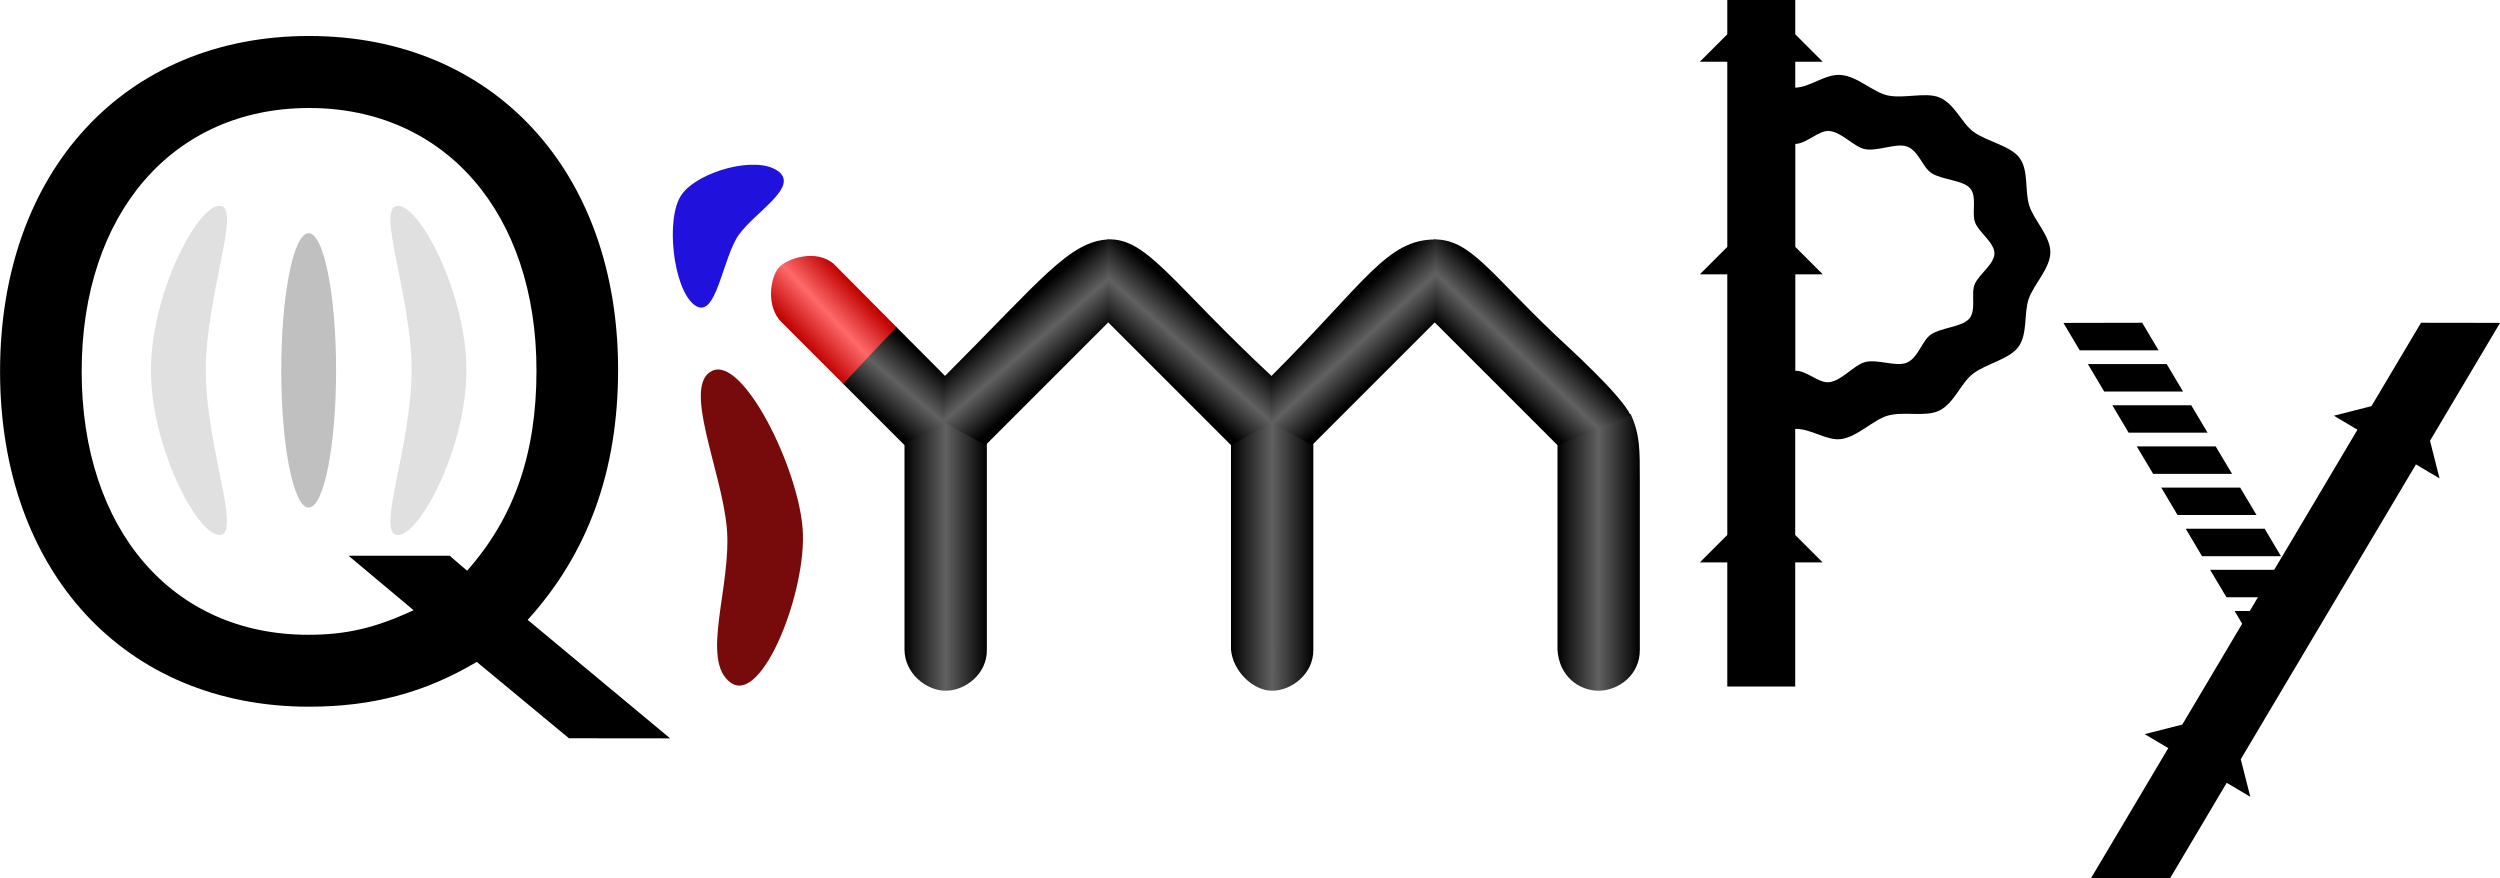 <?xml version="1.0" encoding="UTF-8"?>
<!-- Created with Inkscape (http://www.inkscape.org/) -->
<svg id="svg8" width="182.24" height="64.033" version="1.1" viewBox="0 0 48.217 16.942" xmlns="http://www.w3.org/2000/svg" xmlns:cc="http://creativecommons.org/ns#" xmlns:dc="http://purl.org/dc/elements/1.1/" xmlns:rdf="http://www.w3.org/1999/02/22-rdf-syntax-ns#" xmlns:xlink="http://www.w3.org/1999/xlink">
 <defs id="defs2">
  <linearGradient id="linearGradient893">
   <stop id="stop889" offset="0"/>
   <stop id="stop897" stop-color="#616161" offset=".5"/>
   <stop id="stop891" offset="1"/>
  </linearGradient>
  <linearGradient id="linearGradient895" x1="64.744" x2="66.332" y1="44.967" y2="44.967" gradientTransform="translate(-.106 -.026)" gradientUnits="userSpaceOnUse" xlink:href="#linearGradient893"/>
  <linearGradient id="linearGradient905" x1="58.394" x2="59.982" y1="45.035" y2="45.035" gradientTransform="translate(-.053 -.026)" gradientUnits="userSpaceOnUse" xlink:href="#linearGradient893"/>
  <linearGradient id="linearGradient913" x1="52.044" x2="53.632" y1="45.035" y2="45.035" gradientTransform="translate(0 -.026)" gradientUnits="userSpaceOnUse" xlink:href="#linearGradient893"/>
  <linearGradient id="linearGradient921" x1="63.432" x2="64.405" y1="41.524" y2="40.502" gradientTransform="translate(-.106)" gradientUnits="userSpaceOnUse" xlink:href="#linearGradient893"/>
  <linearGradient id="linearGradient929" x1="57.158" x2="58.115" y1="41.621" y2="40.533" gradientTransform="translate(-.053)" gradientUnits="userSpaceOnUse" xlink:href="#linearGradient893"/>
  <linearGradient id="linearGradient937" x1="60.285" x2="61.267" y1="40.482" y2="41.559" gradientTransform="translate(-.079)" gradientUnits="userSpaceOnUse" xlink:href="#linearGradient893"/>
  <linearGradient id="linearGradient945" x1="53.843" x2="54.787" y1="40.58" y2="41.674" gradientTransform="translate(-.026)" gradientUnits="userSpaceOnUse" xlink:href="#linearGradient893"/>
  <linearGradient id="linearGradient953" x1="51.402" x2="52.363" y1="42.218" y2="41.091" gradientUnits="userSpaceOnUse" xlink:href="#linearGradient893"/>
  <linearGradient id="linearGradient961" x1="50.141" x2="51.222" y1="40.964" y2="39.949" gradientTransform="translate(.013 .013)" gradientUnits="userSpaceOnUse">
   <stop id="stop963" stop-color="#c00000" offset="0"/>
   <stop id="stop965" stop-color="#ff6969" offset=".5"/>
   <stop id="stop967" stop-color="#c00000" offset="1"/>
  </linearGradient>
 </defs>
 <g id="layer1" transform="translate(-36.963 -47.901)">
  <path id="path1604" d="m70.277 47.901v0.661l-0.529 0.529h0.529v3.572l-0.529 0.529h0.529v5.027l-0.529 0.529h0.529v2.394h1.31v-2.394h0.529l-0.529-0.529v-2.046c0.308-0.007 0.605 0.235 0.887 0.196 0.317-0.044 0.616-0.371 0.898-0.452 0.308-0.088 0.727 0.032 0.99-0.095 0.289-0.139 0.418-0.529 0.649-0.709 0.252-0.196 0.697-0.28 0.875-0.514 0.19-0.25 0.107-0.652 0.205-0.935 0.101-0.288 0.417-0.589 0.417-0.899 0-0.311-0.312-0.61-0.405-0.893-0.094-0.285-0.006-0.686-0.193-0.931-0.177-0.231-0.623-0.31-0.881-0.496-0.232-0.167-0.364-0.543-0.661-0.665-0.264-0.109-0.685 0.03-1-0.039-0.279-0.061-0.579-0.369-0.898-0.394-0.303-0.026-0.6 0.241-0.882 0.244v-0.5h0.529l-0.529-0.529v-0.661zm1.962 2.526c0.247 0.017 0.479 0.311 0.696 0.351 0.244 0.046 0.6-0.124 0.805-0.052 0.23 0.082 0.303 0.408 0.483 0.519 0.2 0.124 0.598 0.131 0.735 0.285 0.145 0.163 0.026 0.474 0.099 0.664 0.072 0.188 0.373 0.388 0.373 0.594 0 0.206-0.304 0.406-0.382 0.597-0.077 0.188 0.039 0.5-0.108 0.666-0.138 0.156-0.535 0.168-0.73 0.298-0.179 0.119-0.249 0.455-0.473 0.548-0.204 0.084-0.558-0.073-0.797-0.014-0.218 0.053-0.451 0.36-0.696 0.389-0.209 0.025-0.428-0.225-0.655-0.22v-1.86h0.529l-0.529-0.529v-1.986c0.223-0.007 0.444-0.261 0.652-0.251z"/>
  <path id="path838" d="m49.888 62.142-2.748-2.286c1.168-1.287 1.744-2.879 1.744-4.826 0-3.827-2.405-6.435-5.96-6.435-3.556 0-5.96 2.608-5.96 6.468s2.405 6.468 5.96 6.468c1.219 0 2.235-0.271 3.234-0.864l1.778 1.473zm-4.252-3.522-1.95 4e-6 1.253 1.05c-0.728 0.339-1.287 0.474-2.032 0.474-2.625 0-4.369-2.032-4.369-5.08s1.761-5.08 4.386-5.08c2.625 0 4.386 2.032 4.386 5.063 0 1.592-0.423 2.828-1.338 3.861z"/>
  <path id="path973" d="m50.98 58.073c0.104 1.114-0.526 2.574 0.081 2.998 0.606 0.423 1.468-1.778 1.383-2.964-0.085-1.186-1.146-3.328-1.741-3.056-0.595 0.271 0.174 1.909 0.277 3.023z" fill="#770a0a"/>
  <path id="path840" d="m51.966 51.199c-0.419-0.303-1.529 5e-3 -1.853 0.45-0.324 0.445-0.17 1.835 0.249 2.138 0.419 0.303 0.532-0.919 0.855-1.364 0.324-0.445 1.168-0.922 0.749-1.225z" fill="#2012dc"/>
  <g id="g861" transform="translate(2.364 13.613)" fill-rule="evenodd">
   <path id="path836" d="m64.638 42.847v3.969c0.03 0.52 0.42 0.794 0.794 0.794 0.374 0 0.8-0.298 0.794-0.794v-3.241c0-0.624 0.005-0.903-0.178-1.304" fill="url(#linearGradient895)"/>
   <path id="path824" d="m52.838 41.551-0.962-0.968-1.028 1.095 1.196 1.196 0.794-0.441" fill="url(#linearGradient953)"/>
   <path id="path839" d="m58.341 42.847v3.969c0.033 0.409 0.42 0.794 0.794 0.794 0.374 0 0.802-0.326 0.794-0.794v-3.969l-0.794-0.441" fill="url(#linearGradient905)"/>
   <path id="path843" d="m62.257 40.493 2.381 2.381 1.41-0.576c-0.183-0.4-1.245-1.352-1.46-1.557-1.278-1.218-1.639-1.839-2.331-1.836" fill="url(#linearGradient921)"/>
   <path id="path845" d="m55.96 40.493 2.381 2.381 0.794-0.441v-0.882c-1.938-1.804-2.411-2.679-3.175-2.646" fill="url(#linearGradient929)"/>
   <path id="path847" d="m59.109 42.433 0.794 0.441 2.381-2.381 2e-5 -1.587c-0.943 0.004-1.337 0.808-3.175 2.646" fill="url(#linearGradient937)"/>
   <path id="path849" d="m52.838 42.406-0.794 0.441-2e-6 3.969c0 0.459 0.42 0.794 0.794 0.794 0.374 0 0.802-0.318 0.794-0.794v-3.969" fill="url(#linearGradient913)"/>
   <path id="path851" d="m55.987 38.905c-0.764 0.033-1.304 0.775-3.175 2.646v0.882l0.794 0.441 2.381-2.381" fill="url(#linearGradient945)"/>
   <path id="path863" d="m51.889 40.596-1.206-1.214c-0.331-0.295-0.895-0.12-1.063 0.067-0.168 0.187-0.252 0.761 0.056 1.056l1.185 1.185" fill="url(#linearGradient961)"/>
  </g>
  <path id="path1618" d="m78.279 54.126-1.519 0.003 0.314 0.529h1.521zm5.378 0-0.956 1.608-0.725 0.185 0.455 0.27-1.461 2.46-5.16e-4 -1e-3 -0.144 0.243h-1.236l0.315 0.529h0.607l-0.158 0.265h-0.292l0.146 0.246-1.155 1.945-0.725 0.184 0.455 0.27-1.493 2.513 1.53-0.007 1.09-1.837 0.455 0.27-0.184-0.725 3.379-5.686 0.455 0.27-0.184-0.726 1.351-2.274zm-6.425 0.797 0.314 0.529h1.521l-0.315-0.529zm0.471 0.794 0.315 0.529h1.522l-0.315-0.529zm0.472 0.794 0.315 0.529h1.522l-0.315-0.529zm0.472 0.794 0.314 0.529h1.523l-0.315-0.529zm0.472 0.794 0.314 0.529h1.523l-0.315-0.529z"/>
  <ellipse id="path1644" cx="42.916" cy="55.045" rx=".529" ry="2.646" fill="#c0c0c0"/>
  <path id="ellipse1648" d="m40.932 55.045c0 1.461 0.703 3.175 0.265 3.175s-1.323-1.714-1.323-3.175 0.885-3.175 1.323-3.175-0.265 1.714-0.265 3.175z" fill="#e0e0e0"/>
  <path id="path1651" d="m44.901 55.045c0 1.461-0.703 3.175-0.265 3.175s1.323-1.714 1.323-3.175-0.885-3.175-1.323-3.175 0.265 1.714 0.265 3.175z" fill="#e0e0e0"/>
 </g>
</svg>
